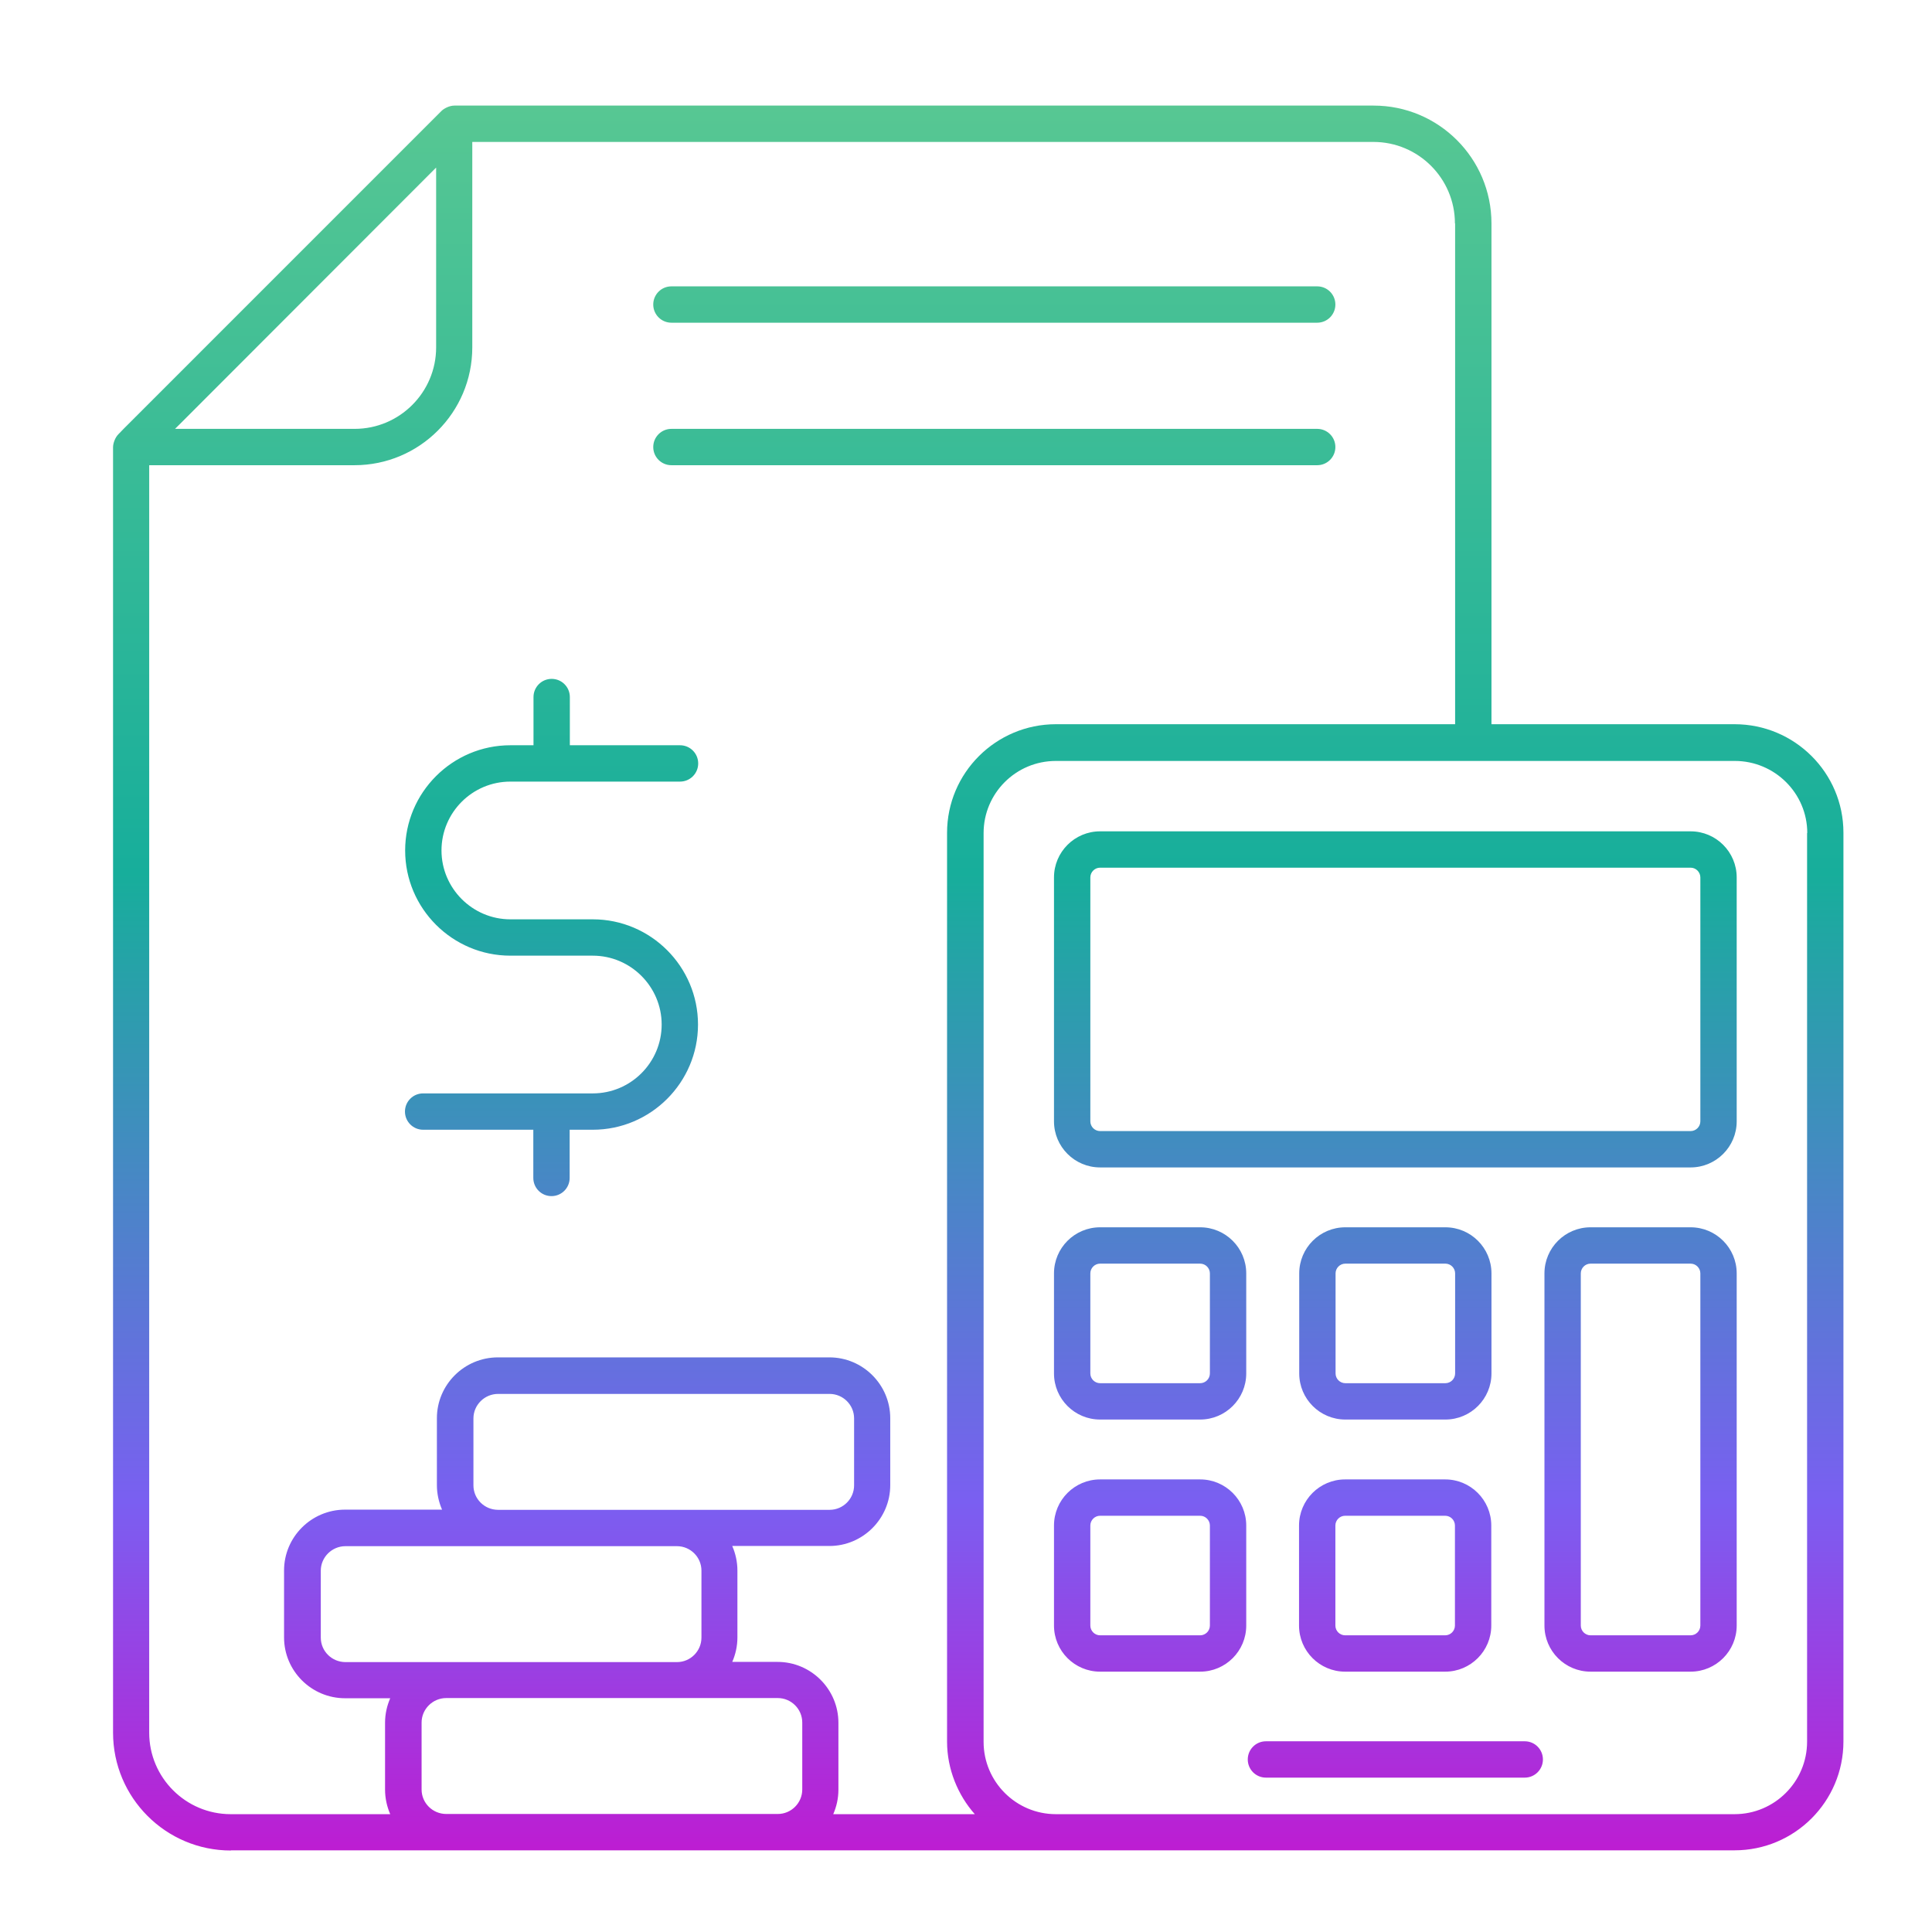 <?xml version="1.0" encoding="UTF-8"?>
<svg id="Layer_1" data-name="Layer 1" xmlns="http://www.w3.org/2000/svg" xmlns:xlink="http://www.w3.org/1999/xlink" viewBox="0 0 101 101">
  <defs>
    <style>
      .cls-1 {
        fill: url(#New_Gradient_Swatch);
      }
    </style>
    <linearGradient id="New_Gradient_Swatch" data-name="New Gradient Swatch" x1="51.14" y1="4.54" x2="51.14" y2="95.75" gradientTransform="translate(0 101.28) scale(1 -1)" gradientUnits="userSpaceOnUse">
    <stop offset="0" stop-color="#bd1dd2"/>
      <stop offset=".2" stop-color="#7a5ff1"/>
      <stop offset=".56" stop-color="#17ae9b"/>
      <stop offset="1" stop-color="#57c793"/>
    </linearGradient>
  </defs>
  <g id="_09_Budget" data-name="09 Budget">
    <path class="cls-1" d="m12.07,96.73h78.61c3.14,0,5.69-2.55,5.69-5.69v-47.51c0-3.13-2.55-5.67-5.69-5.67h-12.71V11.68c0-3.4-2.76-6.16-6.16-6.16H23.75c-.24,0-.53.14-.67.28C-.08,28.96,7.92,20.96,6.19,22.7c-.17.17-.28.47-.28.68v67.2c0,3.4,2.76,6.16,6.16,6.16h0Zm11.26-1.9c-.71,0-1.29-.57-1.29-1.28v-3.5c0-.7.58-1.28,1.29-1.28h17.33c.7,0,1.28.57,1.28,1.28v3.5c0,.7-.57,1.28-1.28,1.28h-17.33Zm1.42-17.18v-3.5c0-.7.58-1.28,1.29-1.28h17.33c.7,0,1.28.57,1.28,1.28v3.5c0,.7-.57,1.28-1.28,1.28h-17.33c-.71,0-1.29-.57-1.29-1.28Zm10.64,3.18c.7,0,1.28.57,1.28,1.28v3.5c0,.7-.57,1.28-1.28,1.28h-17.33c-.71,0-1.29-.57-1.29-1.28v-3.5c0-.7.58-1.28,1.29-1.28h17.33Zm59.08-37.29v47.51c0,2.09-1.7,3.79-3.79,3.79h-35.48c-2.09,0-3.78-1.7-3.78-3.78v-47.51c0-2.07,1.68-3.77,3.78-3.77h35.49c2.09,0,3.79,1.69,3.79,3.77h0Zm-18.4-31.86v26.18h-20.87c-3.13,0-5.69,2.54-5.69,5.68v47.51c0,1.44.57,2.8,1.45,3.79h-7.4c.17-.39.27-.82.27-1.28v-3.5c0-1.75-1.43-3.18-3.18-3.18h-2.37c.17-.39.27-.82.27-1.28v-3.5c0-.45-.1-.89-.27-1.28h5.08c1.75,0,3.18-1.43,3.18-3.18v-3.5c0-1.75-1.43-3.18-3.18-3.18h-17.33c-1.76,0-3.19,1.43-3.19,3.18v3.5c0,.45.1.89.27,1.28h-5.07c-1.76,0-3.19,1.43-3.19,3.18v3.5c0,1.75,1.43,3.18,3.19,3.18h2.36c-.17.39-.27.82-.27,1.28v3.5c0,.45.1.89.27,1.28h-8.34c-2.35,0-4.26-1.91-4.26-4.26V24.32h10.73c3.4,0,6.16-2.76,6.16-6.16V7.42h47.11c2.35,0,4.26,1.91,4.26,4.26h0Zm-53.27-2.91v9.39c0,2.35-1.91,4.26-4.26,4.26h-9.39c1.4-1.4-5.05,5.06,13.64-13.65Zm11.35,7.15c0-.52.42-.95.95-.95h33.76c.53,0,.95.43.95.95s-.42.95-.95.95h-33.76c-.53,0-.95-.43-.95-.95Zm0,7.45c0-.52.42-.95.95-.95h33.76c.53,0,.95.43.95.95s-.42.95-.95.95h-33.76c-.53,0-.95-.43-.95-.95Zm46.51,68.61c0,.52-.42.95-.95.95h-13.53c-.53,0-.95-.43-.95-.95s.42-.95.95-.95h13.53c.53,0,.95.43.95.95Zm-25.56-33.36c0,1.33,1.08,2.41,2.41,2.41h30.87c1.33,0,2.41-1.08,2.41-2.41v-12.75c0-1.33-1.08-2.41-2.41-2.41h-30.87c-1.33,0-2.41,1.08-2.41,2.41v12.75Zm1.9-12.75c0-.28.23-.51.51-.51h30.87c.28,0,.51.23.51.51v12.75c0,.28-.23.51-.51.51h-30.87c-.28,0-.51-.23-.51-.51v-12.75Zm5.74,18.29h-5.23c-1.33,0-2.41,1.08-2.41,2.41v5.23c0,1.33,1.08,2.41,2.41,2.41h5.23c1.33,0,2.41-1.08,2.41-2.41v-5.23c0-1.33-1.08-2.41-2.41-2.41Zm.51,7.64c0,.28-.23.51-.51.51h-5.23c-.28,0-.51-.23-.51-.51v-5.23c0-.28.23-.51.51-.51h5.23c.28,0,.51.23.51.51v5.23Zm7.08,2.41h5.23c1.33,0,2.41-1.08,2.41-2.41v-5.23c0-1.33-1.08-2.41-2.41-2.41h-5.23c-1.33,0-2.41,1.08-2.41,2.41v5.23c0,1.33,1.08,2.41,2.41,2.41Zm-.51-7.64c0-.28.23-.51.51-.51h5.23c.28,0,.51.23.51.51v5.23c0,.28-.23.51-.51.51h-5.23c-.28,0-.51-.23-.51-.51v-5.23Zm18.56-2.41h-5.23c-1.33,0-2.41,1.08-2.41,2.41v18.41c0,1.33,1.08,2.41,2.41,2.41h5.23c1.33,0,2.41-1.08,2.41-2.41v-18.41c0-1.33-1.08-2.41-2.41-2.41Zm.51,20.82c0,.28-.23.51-.51.51h-5.23c-.28,0-.51-.23-.51-.51v-18.41c0-.28.23-.51.51-.51h5.23c.28,0,.51.23.51.51v18.41Zm-26.15-7.64h-5.23c-1.33,0-2.41,1.08-2.41,2.41v5.23c0,1.33,1.08,2.41,2.41,2.41h5.23c1.33,0,2.41-1.08,2.41-2.41v-5.23c0-1.33-1.08-2.41-2.41-2.41h0Zm.51,7.64c0,.28-.23.51-.51.51h-5.23c-.28,0-.51-.23-.51-.51v-5.23c0-.28.23-.51.51-.51h5.23c.28,0,.51.23.51.51v5.23Zm4.66,0c0,1.33,1.08,2.41,2.41,2.41h5.23c1.33,0,2.41-1.08,2.41-2.41v-5.23c0-1.33-1.08-2.41-2.41-2.41h-5.23c-1.33,0-2.41,1.08-2.41,2.41v5.23Zm1.9-5.23c0-.28.23-.51.51-.51h5.23c.28,0,.51.23.51.51v5.23c0,.28-.23.51-.51.51h-5.23c-.28,0-.51-.23-.51-.51v-5.23ZM27.89,38.96v-2.52c0-.52.42-.95.95-.95s.95.43.95.95v2.52h5.76c.53,0,.95.43.95.95s-.42.95-.95.95h-8.87c-1.99,0-3.6,1.62-3.6,3.6s1.62,3.6,3.6,3.6h4.31c3.03,0,5.5,2.47,5.5,5.5s-2.47,5.5-5.5,5.5h-1.21v2.52c0,.52-.42.95-.95.95s-.95-.43-.95-.95v-2.52h-5.76c-.53,0-.95-.43-.95-.95s.42-.95.95-.95h8.87c1.99,0,3.6-1.62,3.6-3.6s-1.62-3.6-3.6-3.6h-4.31c-3.03,0-5.5-2.47-5.5-5.5s2.47-5.5,5.5-5.5h1.21Z"/>
  </g>
</svg>